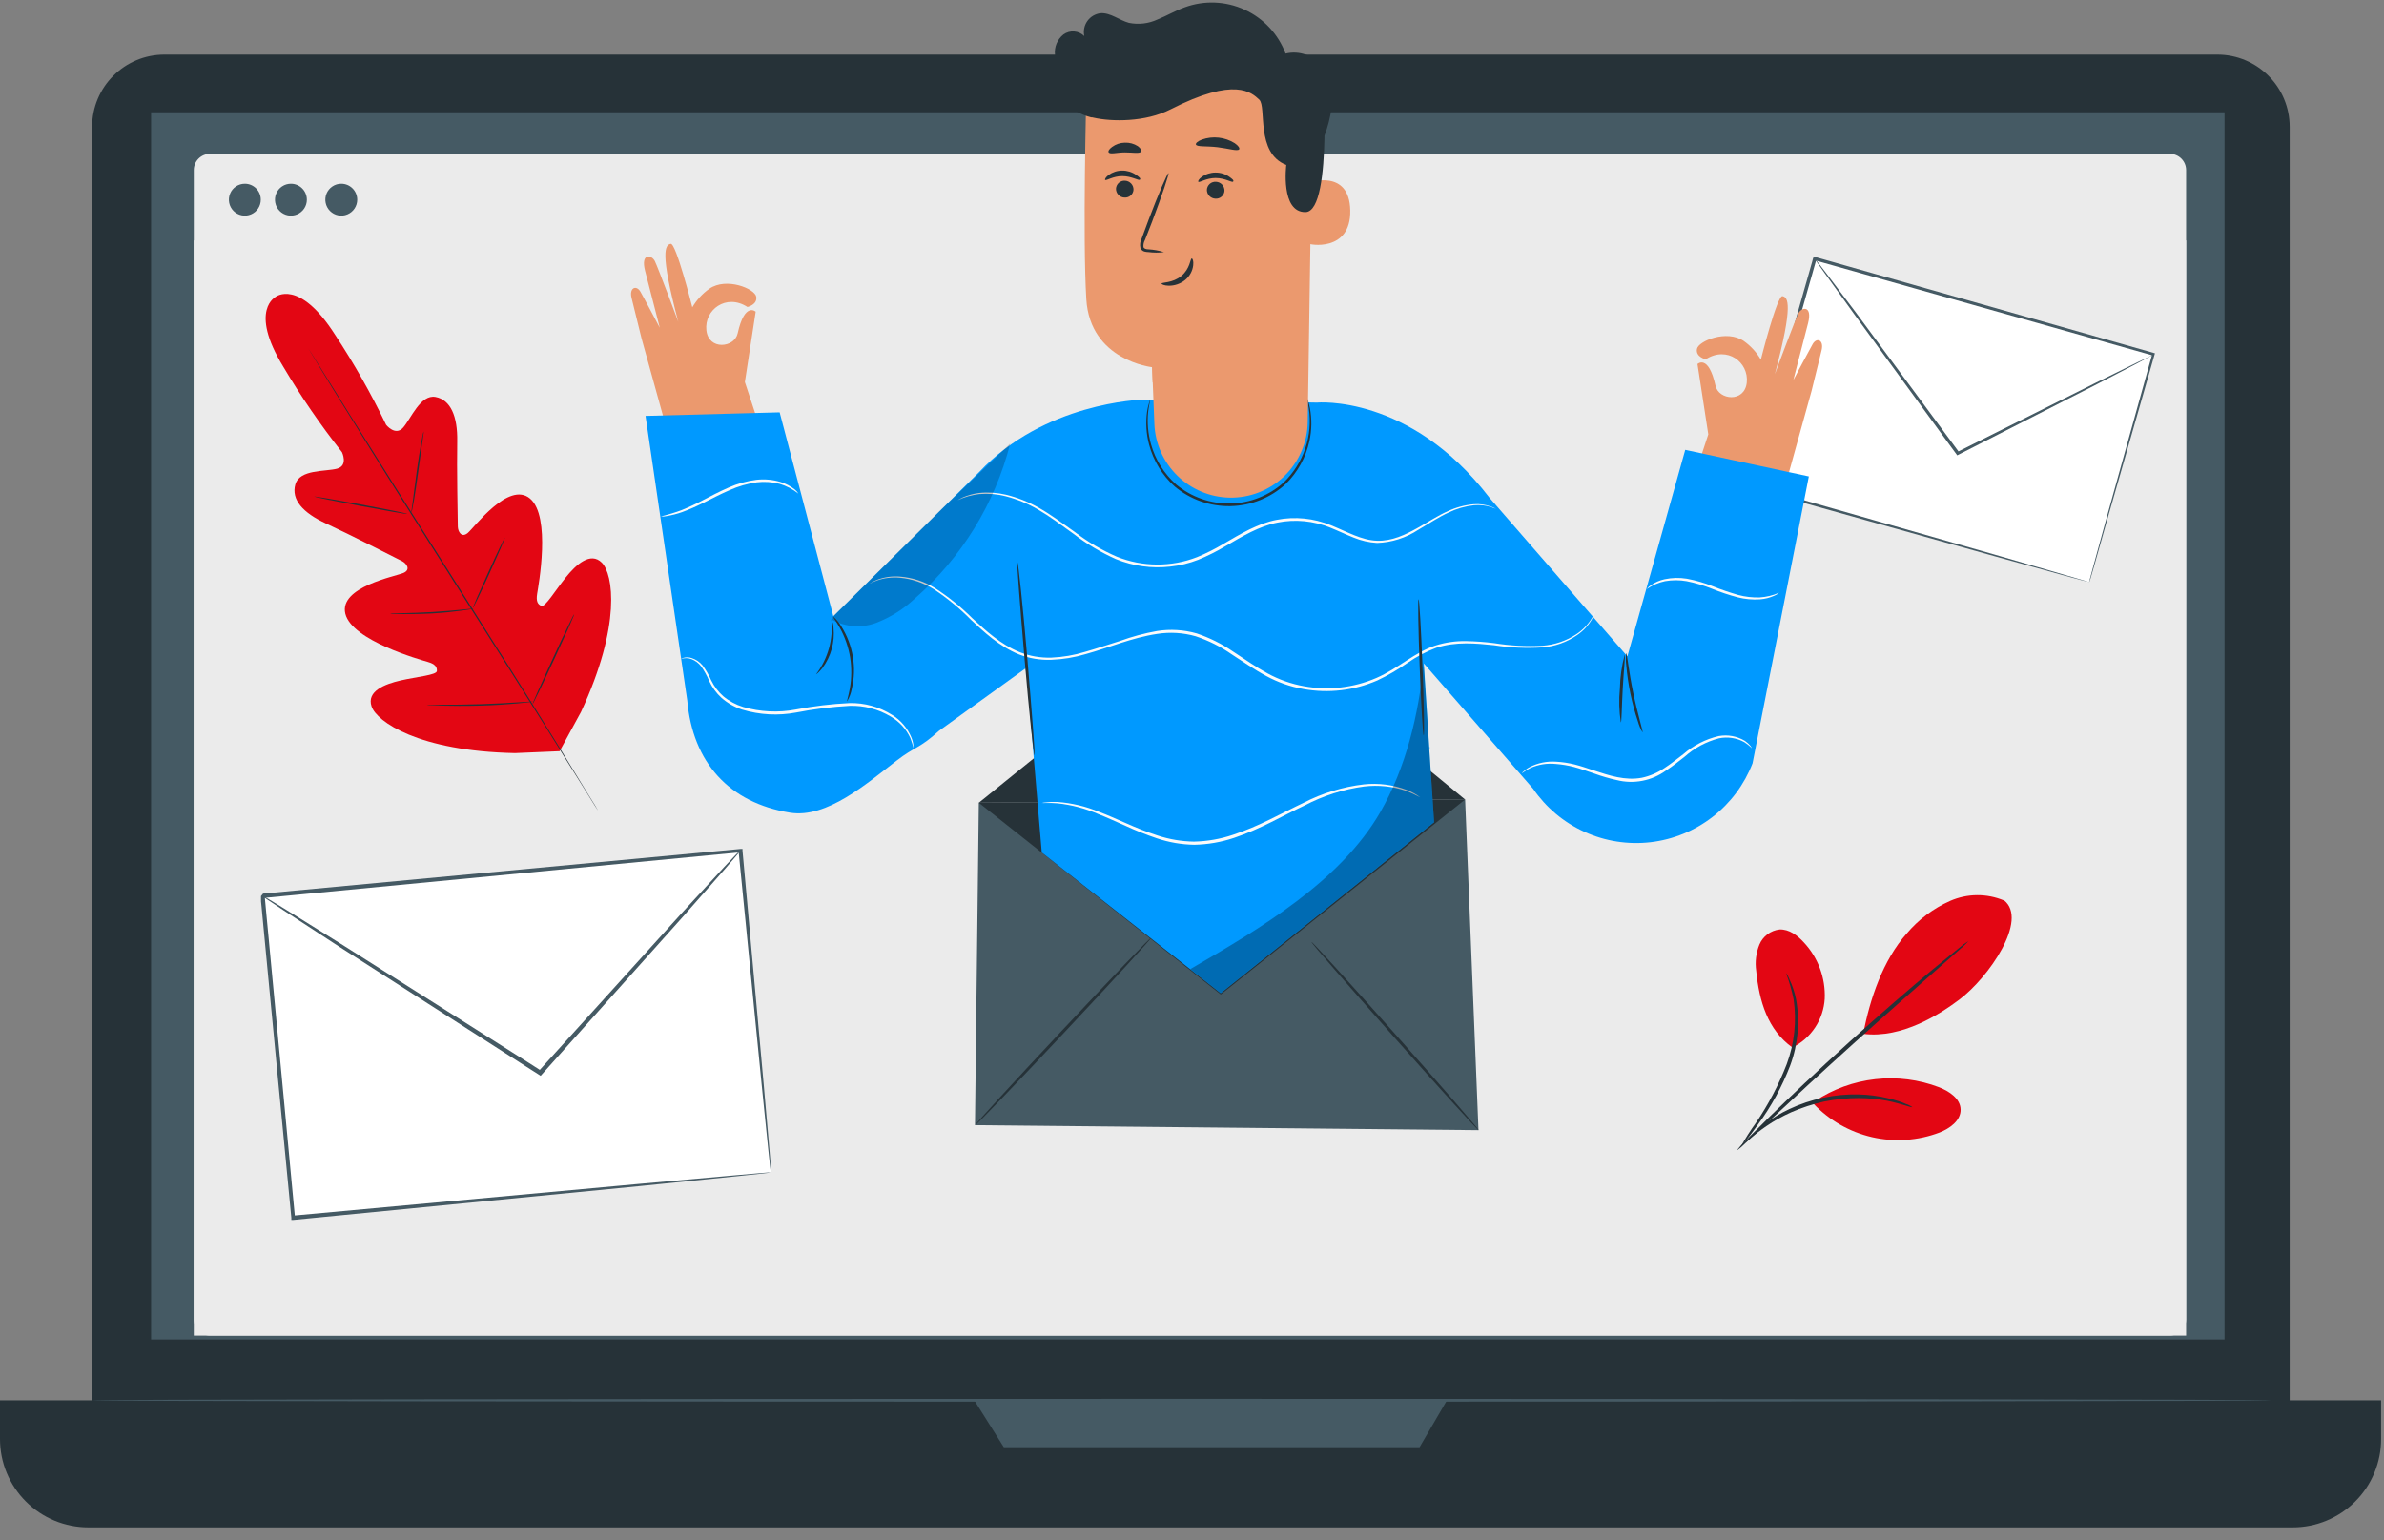 <svg width="113" height="73" viewBox="0 0 113 73" fill="none" xmlns="http://www.w3.org/2000/svg">
<rect x="0" y="0" width="113" height="73" fill="#808080" stroke="none"/>
<path d="M105.1 2.588H7.795C5.901 2.588 4.366 4.124 4.366 6.017V68.04C4.366 69.934 5.901 71.469 7.795 71.469H105.1C106.994 71.469 108.529 69.934 108.529 68.04V6.017C108.529 4.124 106.994 2.588 105.1 2.588Z" fill="#263238"/>
<path d="M0.012 66.374H112.862V68.212C112.862 69.323 112.42 70.389 111.635 71.174C110.849 71.96 109.783 72.401 108.672 72.401H4.189C3.078 72.401 2.013 71.96 1.227 71.174C0.441 70.389 0 69.323 0 68.212V66.374H0.012Z" fill="#263238"/>
<path d="M105.441 5.323H7.162V63.491H105.441V5.323Z" fill="#455A64"/>
<path d="M46.18 66.374L47.581 68.6H67.286L68.585 66.374H46.18Z" fill="#455A64"/>
<path d="M102.85 7.293H9.955C9.53 7.293 9.186 7.638 9.186 8.063V62.535C9.186 62.961 9.53 63.305 9.955 63.305H102.85C103.275 63.305 103.62 62.961 103.62 62.535V8.063C103.62 7.638 103.275 7.293 102.85 7.293Z" fill="#EBEBEB"/>
<path d="M103.62 11.397H9.186V63.307H103.62V11.397Z" fill="#EBEBEB"/>
<path d="M16.932 9.463C16.932 9.613 16.888 9.759 16.805 9.884C16.722 10.008 16.604 10.106 16.466 10.163C16.328 10.221 16.176 10.236 16.029 10.207C15.882 10.178 15.747 10.106 15.642 10C15.536 9.894 15.464 9.759 15.435 9.612C15.405 9.465 15.421 9.313 15.478 9.175C15.536 9.037 15.633 8.919 15.758 8.836C15.882 8.753 16.029 8.709 16.178 8.71C16.378 8.71 16.569 8.79 16.71 8.931C16.851 9.072 16.931 9.263 16.932 9.463Z" fill="#455A64"/>
<path d="M12.361 9.463C12.362 9.613 12.318 9.759 12.235 9.884C12.152 10.008 12.034 10.106 11.896 10.163C11.758 10.221 11.605 10.236 11.459 10.207C11.312 10.178 11.177 10.106 11.071 10C10.965 9.894 10.893 9.759 10.864 9.612C10.835 9.465 10.85 9.313 10.908 9.175C10.965 9.037 11.062 8.919 11.187 8.836C11.312 8.753 11.458 8.709 11.608 8.71C11.807 8.71 11.999 8.79 12.14 8.931C12.281 9.072 12.361 9.263 12.361 9.463Z" fill="#455A64"/>
<path d="M14.545 9.463C14.546 9.613 14.502 9.759 14.419 9.884C14.336 10.008 14.218 10.106 14.08 10.163C13.941 10.221 13.789 10.236 13.643 10.207C13.496 10.178 13.361 10.106 13.255 10C13.149 9.894 13.077 9.759 13.048 9.612C13.019 9.465 13.034 9.313 13.092 9.175C13.149 9.037 13.246 8.919 13.371 8.836C13.496 8.753 13.642 8.709 13.792 8.71C13.991 8.71 14.183 8.79 14.324 8.931C14.465 9.072 14.544 9.263 14.545 9.463Z" fill="#455A64"/>
<path d="M107.635 66.374C107.635 66.412 84.514 66.44 56.004 66.44C27.494 66.44 4.366 66.412 4.366 66.374C4.366 66.336 27.482 66.306 56.004 66.306C84.526 66.306 107.635 66.336 107.635 66.374Z" fill="#455A64"/>
<path d="M35.09 40.313L12.45 42.461L13.898 57.72L36.538 55.572L35.09 40.313Z" fill="white"/>
<path d="M36.538 55.575C36.538 55.575 36.521 55.476 36.502 55.293C36.484 55.109 36.453 54.822 36.415 54.483C36.342 53.777 36.236 52.732 36.102 51.409C35.839 48.755 35.465 44.952 35.006 40.322L35.097 40.398L12.461 42.568C12.438 42.591 12.638 42.349 12.556 42.455V42.511V42.575L12.567 42.702L12.591 42.956L12.638 43.464C12.671 43.803 12.704 44.14 12.735 44.474C12.797 45.147 12.86 45.814 12.923 46.474C13.047 47.797 13.17 49.098 13.292 50.376C13.528 52.93 13.763 55.384 13.982 57.71L13.876 57.623L30.186 56.126L34.855 55.709L36.1 55.601L36.425 55.577C36.462 55.575 36.5 55.575 36.538 55.577C36.504 55.584 36.471 55.589 36.437 55.592L36.123 55.627L34.9 55.756L30.259 56.227L13.906 57.825H13.81V57.728C13.586 55.403 13.354 52.949 13.104 50.395C12.982 49.116 12.858 47.816 12.732 46.493C12.668 45.833 12.604 45.166 12.541 44.495C12.509 44.158 12.478 43.822 12.445 43.485L12.398 42.977L12.372 42.723V42.596V42.532V42.499V42.476L12.469 42.358L35.109 40.24H35.194V40.325C35.615 44.98 35.964 48.797 36.206 51.473C36.321 52.789 36.413 53.826 36.474 54.532C36.502 54.874 36.526 55.137 36.54 55.328C36.554 55.519 36.538 55.575 36.538 55.575Z" fill="#455A64"/>
<path d="M35.09 40.313C35.039 40.396 34.98 40.475 34.914 40.548L34.382 41.169L32.384 43.438L25.686 50.927L25.627 50.995L25.552 50.946L24.949 50.562L16.086 44.879L13.415 43.135C13.113 42.935 12.876 42.772 12.692 42.652C12.608 42.6 12.529 42.539 12.457 42.471C12.549 42.511 12.638 42.559 12.723 42.614L13.464 43.064L16.161 44.742L25.057 50.374L25.66 50.76L25.526 50.779L32.271 43.33L34.316 41.108L34.879 40.513C34.943 40.44 35.014 40.373 35.09 40.313Z" fill="#455A64"/>
<path d="M86.019 12.253L82.96 23.076L99.02 27.614L102.079 16.791L86.019 12.253Z" fill="white"/>
<path d="M99.014 27.619C99.014 27.619 99.031 27.546 99.066 27.416C99.101 27.287 99.153 27.087 99.221 26.84C99.36 26.329 99.562 25.592 99.821 24.653L102.015 16.779L102.057 16.854L85.995 12.331L86.089 12.279V12.295V12.319L86.077 12.363L86.051 12.453L85.999 12.634L85.898 12.994L85.696 13.7L85.296 15.112C85.03 16.054 84.768 16.974 84.512 17.88C83.996 19.69 83.504 21.431 83.036 23.081L82.987 22.992L94.535 26.286L97.83 27.24L98.713 27.496L98.948 27.567L99.026 27.593L98.953 27.576L98.718 27.517L97.847 27.282L94.552 26.369L82.942 23.123L82.874 23.105L82.893 23.036C83.363 21.389 83.848 19.645 84.359 17.833C84.613 16.927 84.874 16.005 85.14 15.065L85.54 13.653C85.606 13.418 85.674 13.182 85.743 12.947L85.844 12.587L85.896 12.408L85.919 12.316L85.933 12.272V12.248V12.232L86.03 12.178L102.083 16.729L102.144 16.748L102.125 16.807C101.184 20.102 100.403 22.81 99.861 24.703L99.249 26.87C99.179 27.105 99.122 27.298 99.085 27.433C99.047 27.567 99.014 27.619 99.014 27.619Z" fill="#455A64"/>
<path d="M102.074 16.795C102.017 16.836 101.957 16.872 101.895 16.903L101.367 17.186L99.4 18.207L92.829 21.554L92.77 21.584L92.733 21.53L92.424 21.109L87.87 14.867L86.503 12.966L86.14 12.455C86.094 12.397 86.055 12.334 86.023 12.267C86.075 12.319 86.123 12.376 86.166 12.436L86.555 12.942L87.967 14.813L92.558 21.029L92.869 21.45L92.77 21.427L99.36 18.132L101.349 17.155L101.892 16.896C101.95 16.857 102.01 16.823 102.074 16.795Z" fill="#455A64"/>
<path d="M13.058 14.075C13.058 14.075 14.167 13.178 15.882 15.868C16.783 17.235 17.591 18.662 18.302 20.137C18.302 20.137 18.742 20.692 19.111 20.266C19.481 19.84 19.933 18.685 20.643 18.817C21.354 18.948 21.695 19.73 21.672 20.921C21.648 22.111 21.695 24.721 21.7 24.957C21.705 25.192 21.869 25.515 22.171 25.265C22.472 25.016 24.11 22.787 25.12 23.63C26.129 24.472 25.52 27.779 25.461 28.141C25.402 28.503 25.485 28.647 25.661 28.72C25.837 28.793 26.32 27.99 26.812 27.376C27.304 26.762 27.989 26.136 28.525 26.67C29.062 27.204 29.467 29.605 27.539 33.747L26.525 35.608L24.407 35.698C19.841 35.606 17.855 34.206 17.612 33.486C17.37 32.766 18.229 32.427 18.996 32.252C19.763 32.078 20.693 31.998 20.707 31.808C20.721 31.617 20.627 31.478 20.274 31.375C19.921 31.271 16.682 30.367 16.369 29.092C16.056 27.816 18.775 27.315 19.13 27.155C19.485 26.995 19.264 26.705 19.059 26.599C18.855 26.494 16.522 25.308 15.442 24.809C14.362 24.31 13.795 23.684 13.999 22.961C14.204 22.239 15.428 22.363 15.974 22.217C16.52 22.072 16.209 21.434 16.209 21.434C15.195 20.149 14.267 18.799 13.432 17.39C11.766 14.668 13.091 14.058 13.091 14.058" fill="#E30613"/>
<path d="M14.6 16.48C14.609 16.5 14.62 16.52 14.633 16.539L14.731 16.708L15.12 17.355C15.459 17.915 15.953 18.725 16.57 19.709C17.8 21.704 19.526 24.444 21.441 27.461C23.357 30.478 25.087 33.218 26.329 35.204C26.948 36.197 27.45 36.999 27.8 37.557L28.2 38.197C28.245 38.268 28.28 38.324 28.306 38.362L28.344 38.419C28.334 38.398 28.323 38.379 28.311 38.36L28.212 38.19L27.824 37.567C27.485 37.007 26.988 36.197 26.374 35.201C25.141 33.208 23.418 30.466 21.502 27.447C19.587 24.427 17.855 21.693 16.612 19.706L15.143 17.353C14.972 17.078 14.837 16.861 14.743 16.713L14.637 16.548C14.614 16.499 14.6 16.48 14.6 16.48Z" fill="#263238"/>
<path d="M20.081 20.455C20.062 20.502 20.049 20.552 20.041 20.603C20.02 20.7 19.992 20.838 19.961 21.012C19.898 21.358 19.822 21.838 19.749 22.373C19.676 22.907 19.617 23.368 19.568 23.735C19.547 23.898 19.526 24.034 19.512 24.147C19.5 24.198 19.496 24.249 19.497 24.3C19.517 24.253 19.531 24.203 19.54 24.152C19.561 24.055 19.587 23.917 19.617 23.742C19.679 23.396 19.747 22.914 19.82 22.382C19.893 21.85 19.959 21.387 20.01 21.02C20.034 20.86 20.053 20.721 20.069 20.608C20.079 20.557 20.083 20.506 20.081 20.455Z" fill="#263238"/>
<path d="M19.302 24.357C19.302 24.338 18.32 24.138 17.104 23.912C15.887 23.686 14.894 23.519 14.891 23.538C14.889 23.556 15.873 23.757 17.09 23.983C18.306 24.208 19.299 24.387 19.302 24.357Z" fill="#263238"/>
<path d="M22.453 28.859C22.401 28.853 22.348 28.853 22.296 28.859L21.872 28.901C21.514 28.934 21.02 28.981 20.474 29.012C19.928 29.043 19.431 29.059 19.074 29.066H18.648C18.595 29.065 18.542 29.069 18.49 29.078C18.542 29.09 18.595 29.096 18.648 29.094C18.747 29.094 18.883 29.106 19.074 29.108C19.431 29.108 19.93 29.108 20.486 29.078C21.041 29.047 21.528 28.991 21.886 28.944C22.063 28.92 22.209 28.897 22.307 28.88C22.357 28.878 22.405 28.871 22.453 28.859Z" fill="#263238"/>
<path d="M23.929 25.486C23.901 25.526 23.878 25.567 23.858 25.611L23.684 25.966C23.543 26.265 23.35 26.672 23.14 27.143C22.931 27.614 22.745 28.023 22.613 28.32C22.547 28.473 22.495 28.595 22.463 28.682C22.441 28.726 22.425 28.771 22.416 28.819C22.445 28.781 22.469 28.739 22.486 28.694C22.529 28.612 22.587 28.492 22.66 28.341C22.804 28.04 22.997 27.635 23.206 27.164C23.416 26.694 23.599 26.284 23.731 25.988C23.797 25.837 23.849 25.712 23.884 25.625C23.905 25.581 23.92 25.534 23.929 25.486Z" fill="#263238"/>
<path d="M27.217 29.111C27.18 29.16 27.149 29.214 27.125 29.271C27.066 29.391 26.991 29.544 26.904 29.725C26.718 30.106 26.466 30.638 26.198 31.227C25.929 31.815 25.68 32.351 25.506 32.74C25.426 32.926 25.357 33.081 25.303 33.21C25.276 33.267 25.254 33.325 25.237 33.385C25.274 33.334 25.305 33.28 25.329 33.222L25.553 32.77C25.736 32.387 25.988 31.857 26.259 31.267C26.529 30.676 26.776 30.144 26.951 29.756C27.033 29.57 27.099 29.414 27.153 29.285C27.181 29.229 27.202 29.171 27.217 29.111Z" fill="#263238"/>
<path d="M25.259 33.26C25.193 33.254 25.127 33.254 25.061 33.26L24.522 33.293C24.068 33.321 23.439 33.359 22.745 33.38C22.051 33.401 21.42 33.406 20.963 33.406H20.424C20.359 33.4 20.293 33.4 20.227 33.406C20.292 33.418 20.358 33.425 20.424 33.425C20.552 33.425 20.735 33.441 20.963 33.448C21.42 33.46 22.051 33.465 22.747 33.448C23.444 33.432 24.072 33.382 24.527 33.342C24.762 33.321 24.936 33.302 25.063 33.286C25.129 33.283 25.195 33.275 25.259 33.26Z" fill="#263238"/>
<path d="M94.982 42.682C94.579 42.514 94.147 42.429 93.711 42.432C93.274 42.435 92.843 42.527 92.443 42.701C91.644 43.054 90.936 43.586 90.374 44.254C89.254 45.514 88.63 47.349 88.317 49.006C90.174 49.241 91.989 48.044 92.871 47.382C94.267 46.335 96.152 43.598 94.989 42.675" fill="#E30613"/>
<path d="M84.959 49.653C85.396 49.437 85.768 49.108 86.037 48.701C86.306 48.294 86.463 47.822 86.491 47.335C86.511 46.848 86.434 46.362 86.264 45.905C86.094 45.448 85.835 45.029 85.502 44.673C85.201 44.339 84.796 44.038 84.352 44.059C84.142 44.082 83.942 44.161 83.774 44.288C83.606 44.415 83.474 44.584 83.394 44.779C83.235 45.172 83.183 45.599 83.243 46.017C83.384 47.453 83.784 48.816 84.959 49.653Z" fill="#E30613"/>
<path d="M82.518 54.339C82.518 54.339 82.612 54.252 82.753 54.073C82.895 53.894 83.092 53.633 83.328 53.301C83.959 52.443 84.471 51.504 84.853 50.51C85.229 49.5 85.324 48.407 85.128 47.347C85.064 47.029 84.96 46.719 84.82 46.427C84.782 46.318 84.727 46.215 84.657 46.123C84.81 46.529 84.931 46.947 85.017 47.373C85.167 48.409 85.054 49.466 84.688 50.446C84.308 51.425 83.819 52.357 83.229 53.226C82.97 53.582 82.733 53.954 82.518 54.339Z" fill="#263238"/>
<path d="M93.309 44.605C93.142 44.706 92.984 44.822 92.838 44.951C92.544 45.187 92.132 45.528 91.605 45.956C90.574 46.815 89.167 48.025 87.649 49.397C86.131 50.769 84.782 52.049 83.824 52.988C83.354 53.459 82.963 53.843 82.702 54.113C82.559 54.246 82.428 54.391 82.311 54.546C82.469 54.431 82.617 54.304 82.754 54.165L83.918 53.085C84.897 52.169 86.255 50.91 87.776 49.538C89.296 48.166 90.685 46.949 91.692 46.057L92.885 45.008C93.037 44.885 93.178 44.75 93.309 44.605Z" fill="#263238"/>
<path d="M86.027 52.193C86.885 51.623 87.867 51.267 88.89 51.153C89.913 51.038 90.949 51.17 91.911 51.536C92.396 51.727 92.925 52.075 92.932 52.597C92.939 53.12 92.422 53.487 91.937 53.68C90.916 54.068 89.803 54.146 88.739 53.903C87.674 53.659 86.705 53.106 85.954 52.312" fill="#E30613"/>
<path d="M90.642 52.477C90.55 52.411 90.448 52.36 90.339 52.327C90.218 52.271 90.094 52.225 89.967 52.188C89.799 52.133 89.629 52.087 89.456 52.049C89.009 51.945 88.552 51.887 88.094 51.877C86.964 51.851 85.843 52.087 84.82 52.567C84.405 52.762 84.011 52.999 83.643 53.273C83.501 53.376 83.365 53.487 83.236 53.607C83.134 53.692 83.038 53.784 82.949 53.882C82.8 54.042 82.713 54.134 82.732 54.144C82.751 54.153 83.088 53.819 83.721 53.381C84.093 53.127 84.486 52.908 84.897 52.724C85.401 52.504 85.925 52.333 86.463 52.214C87.005 52.104 87.557 52.049 88.11 52.049C88.559 52.051 89.007 52.094 89.449 52.176C90.186 52.331 90.631 52.52 90.642 52.477Z" fill="#263238"/>
<path d="M84.799 22.381L85.867 18.532C85.867 18.532 86.249 16.97 86.341 16.606C86.462 16.124 86.123 15.972 85.925 16.301C85.849 16.424 85.004 18.014 85.004 18.014C85.004 18.014 85.677 15.41 85.702 15.316C85.92 14.466 85.392 14.546 85.238 14.859C85.084 15.172 84.127 17.735 84.127 17.735C85.022 14.387 84.743 14.092 84.489 14.038C84.235 13.984 83.463 17.047 83.463 17.047C83.26 16.698 82.984 16.398 82.655 16.165C81.847 15.608 80.497 16.165 80.433 16.544C80.369 16.924 80.849 17.032 80.849 17.032C81.862 16.378 82.901 17.17 82.796 18.135C82.691 19.099 81.464 18.968 81.313 18.281C80.977 16.77 80.459 17.255 80.459 17.255L80.972 20.59L80.42 22.262" fill="#EB996E"/>
<path d="M31.479 19.901L30.412 16.052C30.412 16.052 30.029 14.49 29.937 14.126C29.816 13.644 30.155 13.492 30.353 13.821C30.43 13.944 31.273 15.534 31.273 15.534C31.273 15.534 30.601 12.93 30.576 12.835C30.358 11.986 30.886 12.066 31.04 12.379C31.194 12.692 32.151 15.255 32.151 15.255C31.256 11.907 31.535 11.612 31.789 11.558C32.043 11.504 32.815 14.567 32.815 14.567C33.019 14.219 33.294 13.918 33.623 13.685C34.432 13.128 35.781 13.685 35.845 14.064C35.909 14.444 35.429 14.552 35.429 14.552C34.416 13.898 33.377 14.69 33.482 15.655C33.587 16.619 34.814 16.489 34.965 15.801C35.301 14.29 35.819 14.775 35.819 14.775L35.306 18.11L35.858 19.782" fill="#EB996E"/>
<path d="M46.395 38.052L69.445 37.898L70.079 53.57L46.213 53.334L46.395 38.052Z" fill="#455A64"/>
<path d="M46.395 38.052L58.104 28.591L69.445 37.898" fill="#263238"/>
<path d="M46.226 53.334C46.195 53.308 48.042 51.295 50.349 48.837C52.655 46.379 54.548 44.412 54.576 44.437C54.605 44.463 52.76 46.477 50.454 48.934C48.148 51.392 46.241 53.362 46.226 53.334Z" fill="#263238"/>
<path d="M70.084 53.57C70.056 53.596 68.26 51.62 66.074 49.158C63.889 46.695 62.131 44.678 62.165 44.653C62.198 44.627 63.989 46.602 66.174 49.065C68.36 51.528 70.11 53.544 70.084 53.57Z" fill="#263238"/>
<path d="M69.445 37.898L57.865 47.139L46.395 38.052" fill="#263238"/>
<path d="M39.5 29.209L36.955 19.546L30.598 19.715L32.576 33.201C32.832 36.136 34.556 38.055 37.45 38.522C39.194 38.801 41.085 37.139 42.486 36.064C43.399 35.361 43.561 35.5 44.505 34.643L48.609 31.683L48.709 32.17H48.684L49.379 40.41L57.86 47.08L67.975 38.976L67.745 35.469C67.77 35.469 67.793 35.418 67.745 35.418L67.488 31.447L72.67 37.39C73.28 38.279 74.12 38.984 75.101 39.43C76.081 39.876 77.165 40.046 78.236 39.922C79.306 39.797 80.322 39.383 81.174 38.723C82.026 38.064 82.681 37.184 83.07 36.18L85.738 22.583L79.879 21.324L77.137 31.113L70.597 23.589C66.821 18.669 62.414 19.084 62.414 19.084L54.287 18.94H54.269C54.028 18.94 49.487 19.092 46.408 22.381L39.5 29.209Z" fill="#0099FF"/>
<path d="M70.913 24.125C70.913 24.125 70.826 24.084 70.656 24.03C70.402 23.952 70.136 23.924 69.871 23.948C69.454 23.993 69.046 24.109 68.668 24.292C68.219 24.492 67.755 24.805 67.213 25.12C66.635 25.5 65.963 25.713 65.272 25.736C64.887 25.714 64.509 25.627 64.153 25.479C63.789 25.336 63.427 25.159 63.047 25.007C62.256 24.686 61.388 24.604 60.551 24.771C59.679 24.938 58.879 25.428 58.06 25.903C57.655 26.144 57.232 26.355 56.795 26.534C56.367 26.701 55.919 26.81 55.461 26.857C54.59 26.955 53.708 26.833 52.896 26.503C52.179 26.184 51.503 25.781 50.882 25.302C50.29 24.874 49.743 24.466 49.207 24.156C48.726 23.874 48.208 23.661 47.668 23.522C47.261 23.419 46.839 23.384 46.421 23.419C46.065 23.459 45.719 23.557 45.395 23.709L45.454 23.673C45.495 23.65 45.556 23.617 45.641 23.576C45.887 23.471 46.146 23.401 46.411 23.368C46.836 23.324 47.265 23.352 47.681 23.45C48.23 23.583 48.758 23.793 49.248 24.074C49.792 24.381 50.343 24.789 50.939 25.213C51.554 25.683 52.224 26.078 52.934 26.387C54.155 26.877 55.516 26.885 56.742 26.408C57.172 26.232 57.589 26.022 57.988 25.782C58.802 25.31 59.617 24.81 60.52 24.64C61.382 24.473 62.274 24.563 63.086 24.897C63.855 25.207 64.54 25.608 65.266 25.631C65.992 25.654 66.624 25.338 67.16 25.043C67.696 24.748 68.17 24.425 68.63 24.23C69.017 24.049 69.434 23.938 69.861 23.902C70.131 23.881 70.402 23.918 70.656 24.009C70.747 24.035 70.833 24.074 70.913 24.125Z" fill="#FAFAFA"/>
<path d="M75.625 28.937C75.596 29.063 75.549 29.184 75.487 29.297C75.311 29.623 75.058 29.901 74.751 30.107C74.267 30.44 73.704 30.64 73.119 30.687C72.348 30.737 71.574 30.703 70.81 30.584C69.974 30.5 69.014 30.397 68.073 30.707C67.592 30.889 67.135 31.13 66.713 31.423C66.261 31.74 65.783 32.018 65.284 32.254C64.184 32.732 62.968 32.874 61.788 32.662C61.166 32.553 60.566 32.342 60.012 32.039C59.448 31.736 58.922 31.362 58.378 31.013C57.856 30.649 57.284 30.363 56.68 30.161C56.088 29.991 55.467 29.952 54.858 30.046C53.653 30.223 52.55 30.707 51.467 31.003C50.936 31.163 50.387 31.254 49.833 31.274C49.308 31.295 48.784 31.208 48.294 31.018C47.347 30.628 46.649 29.961 46.031 29.386C45.495 28.842 44.903 28.354 44.266 27.932C43.778 27.625 43.224 27.436 42.65 27.383C42.287 27.35 41.922 27.393 41.577 27.511C41.344 27.598 41.234 27.673 41.228 27.665C41.334 27.592 41.447 27.532 41.567 27.485C41.914 27.354 42.285 27.301 42.655 27.331C43.24 27.376 43.805 27.56 44.304 27.868C44.953 28.286 45.554 28.772 46.1 29.317C46.724 29.889 47.416 30.541 48.34 30.915C48.817 31.102 49.326 31.189 49.838 31.172C50.382 31.149 50.921 31.055 51.441 30.895C51.98 30.743 52.526 30.554 53.088 30.382C53.659 30.174 54.247 30.016 54.846 29.91C55.473 29.811 56.113 29.851 56.724 30.025C57.339 30.232 57.923 30.524 58.458 30.892C59.004 31.246 59.528 31.621 60.079 31.918C60.621 32.215 61.208 32.421 61.816 32.529C62.971 32.738 64.162 32.601 65.241 32.136C66.267 31.69 67.062 30.915 68.042 30.597C68.51 30.45 68.999 30.38 69.489 30.389C69.937 30.397 70.384 30.43 70.828 30.487C71.583 30.608 72.348 30.649 73.111 30.608C73.686 30.566 74.241 30.378 74.722 30.061C75.027 29.861 75.281 29.594 75.464 29.279C75.584 29.066 75.618 28.935 75.625 28.937Z" fill="#FAFAFA"/>
<path d="M83.039 35.469C82.932 35.359 82.812 35.262 82.683 35.179C82.316 34.978 81.89 34.914 81.48 34.997C80.877 35.153 80.321 35.45 79.856 35.864C79.576 36.082 79.286 36.318 78.958 36.531C78.626 36.77 78.247 36.934 77.845 37.011C77.444 37.088 77.03 37.077 76.634 36.977C76.269 36.897 75.91 36.792 75.559 36.664C75.223 36.551 74.907 36.436 74.604 36.356C74.325 36.283 74.039 36.235 73.75 36.213C73.334 36.169 72.913 36.236 72.531 36.408C72.275 36.539 72.147 36.664 72.136 36.649C72.161 36.616 72.189 36.587 72.221 36.562C72.257 36.528 72.295 36.497 72.337 36.469C72.389 36.428 72.446 36.392 72.506 36.362C72.892 36.163 73.325 36.074 73.758 36.105C74.053 36.121 74.346 36.165 74.633 36.236C74.943 36.313 75.264 36.426 75.597 36.536C76.262 36.752 77.026 37.016 77.821 36.867C78.203 36.786 78.566 36.63 78.889 36.41C79.209 36.203 79.497 35.969 79.781 35.754C80.263 35.334 80.84 35.038 81.462 34.892C81.892 34.813 82.336 34.894 82.711 35.12C82.806 35.186 82.893 35.265 82.968 35.353C82.996 35.389 83.02 35.428 83.039 35.469Z" fill="#FAFAFA"/>
<path d="M84.328 28.096C84.263 28.156 84.188 28.203 84.107 28.235C83.889 28.333 83.655 28.392 83.417 28.409C83.064 28.432 82.71 28.4 82.368 28.314C81.954 28.205 81.548 28.069 81.151 27.909C80.761 27.752 80.358 27.632 79.946 27.549C79.606 27.489 79.259 27.489 78.92 27.549C78.61 27.614 78.317 27.74 78.058 27.922C78.109 27.85 78.173 27.789 78.248 27.742C78.444 27.605 78.665 27.508 78.899 27.457C79.246 27.383 79.603 27.374 79.954 27.431C80.376 27.51 80.791 27.63 81.19 27.791C81.582 27.948 81.982 28.084 82.388 28.201C82.718 28.289 83.06 28.328 83.401 28.319C83.721 28.299 84.034 28.224 84.328 28.096Z" fill="#FAFAFA"/>
<path d="M67.316 37.793C67.099 37.677 66.876 37.575 66.647 37.485C66.009 37.271 65.332 37.201 64.664 37.28C63.678 37.412 62.722 37.716 61.842 38.178C60.816 38.658 59.746 39.299 58.491 39.717C57.882 39.921 57.245 40.031 56.603 40.043C56.004 40.033 55.411 39.931 54.843 39.74C54.334 39.568 53.835 39.37 53.348 39.145C52.888 38.942 52.462 38.745 52.065 38.591C51.448 38.323 50.794 38.15 50.125 38.078L49.81 38.06H49.576C49.512 38.066 49.448 38.066 49.384 38.06C49.447 38.045 49.512 38.037 49.576 38.034L49.807 38.014C49.9 38.014 50.007 38.014 50.128 38.014C50.806 38.065 51.471 38.223 52.098 38.483C52.501 38.635 52.929 38.827 53.381 39.024C53.867 39.243 54.365 39.437 54.871 39.604C55.427 39.787 56.008 39.885 56.593 39.894C57.221 39.881 57.844 39.772 58.44 39.571C59.674 39.171 60.749 38.545 61.775 38.06C62.672 37.596 63.645 37.298 64.648 37.18C65.329 37.108 66.016 37.196 66.657 37.436C66.893 37.523 67.115 37.643 67.316 37.793Z" fill="#FAFAFA"/>
<path d="M32.281 31.236C32.317 31.21 32.358 31.191 32.401 31.18C32.53 31.146 32.666 31.151 32.791 31.195C32.992 31.26 33.17 31.381 33.304 31.544C33.464 31.762 33.6 31.997 33.709 32.244C33.847 32.531 34.04 32.787 34.276 32.998C34.556 33.231 34.878 33.405 35.226 33.512C36.037 33.748 36.894 33.79 37.724 33.632C38.564 33.469 39.415 33.367 40.269 33.327C40.98 33.311 41.679 33.505 42.28 33.884C42.69 34.134 43.011 34.508 43.196 34.951C43.264 35.113 43.301 35.288 43.304 35.464C43.26 35.3 43.208 35.138 43.148 34.979C42.951 34.557 42.631 34.206 42.229 33.971C41.639 33.614 40.958 33.436 40.269 33.458C39.421 33.504 38.578 33.61 37.745 33.773C36.891 33.935 36.011 33.888 35.179 33.637C34.818 33.519 34.483 33.329 34.197 33.078C33.952 32.855 33.755 32.584 33.617 32.283C33.515 32.038 33.388 31.805 33.237 31.588C33.118 31.431 32.957 31.311 32.773 31.241C32.614 31.183 32.441 31.181 32.281 31.236Z" fill="#FAFAFA"/>
<path d="M37.845 23.399C37.579 23.188 37.275 23.03 36.949 22.934C36.595 22.843 36.227 22.819 35.864 22.863C35.421 22.926 34.99 23.051 34.581 23.235C34.14 23.424 33.732 23.643 33.355 23.827C33.022 23.997 32.68 24.147 32.329 24.276C32.09 24.36 31.845 24.423 31.595 24.463C31.505 24.484 31.411 24.49 31.318 24.481C31.649 24.401 31.976 24.303 32.296 24.186C32.639 24.047 32.976 23.89 33.304 23.717C33.676 23.527 34.086 23.306 34.535 23.111C34.958 22.923 35.407 22.798 35.867 22.742C36.245 22.701 36.628 22.735 36.993 22.845C37.238 22.919 37.467 23.039 37.668 23.199C37.738 23.255 37.798 23.322 37.845 23.399Z" fill="#FAFAFA"/>
<g opacity="0.3">
<path d="M56.421 45.935C59.712 44.027 63.525 41.787 65.425 38.496C66.641 36.387 67.247 33.863 67.478 31.441L67.973 38.97L57.858 47.074L56.421 45.935Z" fill="black"/>
</g>
<g opacity="0.2">
<path d="M47.883 21.028C47.155 23.877 45.578 26.437 43.363 28.37C42.836 28.867 42.217 29.258 41.542 29.52C41.204 29.648 40.842 29.703 40.481 29.679C40.121 29.656 39.769 29.555 39.451 29.384L39.5 29.209L44.63 24.132L47.883 21.028Z" fill="black"/>
</g>
<path d="M40.151 33.245C40.13 33.245 40.213 33.011 40.282 32.637C40.368 32.148 40.373 31.647 40.295 31.157C40.213 30.666 40.048 30.193 39.807 29.758C39.62 29.425 39.469 29.245 39.487 29.225C39.649 29.361 39.786 29.525 39.889 29.71C40.16 30.144 40.343 30.628 40.425 31.134C40.511 31.64 40.493 32.158 40.374 32.657C40.336 32.865 40.26 33.064 40.151 33.245Z" fill="#263238"/>
<path d="M38.681 31.963C39.248 31.218 39.507 30.284 39.405 29.353C39.469 29.478 39.504 29.616 39.508 29.756C39.577 30.437 39.389 31.119 38.979 31.668C38.82 31.868 38.694 31.963 38.681 31.963Z" fill="#263238"/>
<path d="M48.227 26.652C48.263 26.652 48.483 28.704 48.696 31.218C48.909 33.732 49.071 35.795 49.032 35.797C48.994 35.8 48.776 33.745 48.563 31.231C48.35 28.717 48.188 26.654 48.227 26.652Z" fill="#263238"/>
<path d="M61.921 18.791C61.946 18.835 61.965 18.882 61.978 18.93C62.025 19.064 62.062 19.201 62.088 19.34C62.187 19.859 62.179 20.392 62.065 20.908C61.897 21.679 61.509 22.384 60.947 22.937C60.232 23.595 59.302 23.97 58.331 23.991C57.36 24.012 56.414 23.679 55.672 23.053C55.087 22.524 54.668 21.837 54.466 21.075C54.33 20.565 54.298 20.032 54.371 19.51C54.393 19.369 54.425 19.23 54.466 19.094C54.477 19.045 54.493 18.998 54.515 18.953C54.53 18.953 54.466 19.153 54.423 19.517C54.37 20.034 54.415 20.557 54.556 21.057C54.764 21.795 55.179 22.458 55.752 22.968C56.474 23.567 57.389 23.886 58.328 23.866C59.267 23.845 60.166 23.486 60.862 22.855C61.321 22.407 61.667 21.857 61.872 21.249C62.076 20.641 62.133 19.993 62.037 19.358C61.98 18.989 61.906 18.797 61.921 18.791Z" fill="#263238"/>
<path d="M76.826 34.245C76.744 33.713 76.73 33.173 76.782 32.637C76.792 32.098 76.868 31.562 77.008 31.041C77.047 31.041 76.965 31.762 76.916 32.645C76.867 33.527 76.865 34.245 76.826 34.245Z" fill="#263238"/>
<path d="M77.855 34.712C77.76 34.551 77.687 34.379 77.637 34.199C77.491 33.766 77.372 33.325 77.28 32.878C77.188 32.431 77.121 31.978 77.082 31.523C77.057 31.335 77.057 31.145 77.082 30.956C77.121 30.956 77.198 31.813 77.416 32.852C77.634 33.891 77.893 34.699 77.855 34.712Z" fill="#263238"/>
<path d="M67.483 34.861C67.445 34.861 67.36 33.417 67.293 31.631C67.226 29.846 67.203 28.401 67.239 28.399C67.275 28.396 67.36 29.843 67.427 31.626C67.493 33.409 67.519 34.858 67.483 34.861Z" fill="#263238"/>
<path d="M58.283 23.589C57.357 23.571 56.472 23.2 55.809 22.552C55.147 21.904 54.756 21.028 54.717 20.102C54.658 18.697 54.61 17.406 54.61 17.406C54.61 17.406 51.667 17.093 51.49 14.177C51.313 11.26 51.49 4.528 51.49 4.528C53.116 3.734 54.924 3.388 56.728 3.526C58.532 3.665 60.266 4.283 61.752 5.316L62.201 5.629L61.985 19.995C61.979 20.474 61.879 20.948 61.69 21.388C61.5 21.829 61.226 22.228 60.882 22.562C60.538 22.896 60.131 23.158 59.685 23.335C59.239 23.511 58.763 23.597 58.283 23.589Z" fill="#EB996E"/>
<path d="M54.607 17.365C55.956 17.324 57.263 16.883 58.36 16.098C58.36 16.098 57.562 18.242 54.635 18.122L54.607 17.365Z" fill="#EB996E"/>
<path d="M61.99 8.669C62.039 8.646 63.968 7.979 64.001 9.979C64.035 11.98 62.021 11.598 62.016 11.542C62.011 11.485 61.99 8.669 61.99 8.669Z" fill="#EB996E"/>
<path d="M62.614 10.775C62.614 10.775 62.65 10.799 62.709 10.824C62.791 10.857 62.883 10.857 62.965 10.824C63.176 10.745 63.348 10.406 63.35 10.054C63.353 9.883 63.317 9.714 63.245 9.559C63.225 9.499 63.192 9.445 63.147 9.4C63.103 9.356 63.048 9.322 62.989 9.302C62.948 9.293 62.906 9.298 62.869 9.316C62.832 9.334 62.803 9.365 62.786 9.403C62.76 9.459 62.786 9.497 62.763 9.503C62.74 9.508 62.719 9.469 62.734 9.385C62.744 9.335 62.77 9.291 62.809 9.259C62.836 9.237 62.867 9.222 62.9 9.212C62.933 9.203 62.967 9.201 63.001 9.205C63.084 9.22 63.161 9.256 63.226 9.31C63.291 9.363 63.34 9.432 63.371 9.51C63.46 9.681 63.505 9.872 63.502 10.065C63.502 10.467 63.294 10.847 63.007 10.937C62.953 10.953 62.897 10.957 62.842 10.949C62.787 10.941 62.734 10.92 62.688 10.888C62.619 10.822 62.609 10.778 62.614 10.775Z" fill="#EB996E"/>
<path d="M52.896 8.943C52.895 9.052 52.936 9.158 53.011 9.236C53.087 9.315 53.19 9.361 53.299 9.364C53.352 9.368 53.405 9.362 53.455 9.345C53.506 9.329 53.552 9.302 53.592 9.267C53.632 9.232 53.665 9.19 53.688 9.142C53.711 9.094 53.725 9.043 53.727 8.99C53.729 8.881 53.688 8.776 53.613 8.697C53.538 8.618 53.436 8.571 53.327 8.566C53.274 8.562 53.22 8.568 53.17 8.585C53.119 8.602 53.072 8.629 53.032 8.664C52.992 8.699 52.959 8.742 52.936 8.79C52.913 8.838 52.899 8.89 52.896 8.943Z" fill="#263238"/>
<path d="M52.383 8.525C52.434 8.582 52.75 8.346 53.199 8.348C53.648 8.351 53.969 8.574 54.028 8.517C54.087 8.461 54 8.397 53.856 8.292C53.662 8.156 53.431 8.085 53.194 8.086C52.96 8.086 52.732 8.16 52.542 8.297C52.406 8.402 52.36 8.502 52.383 8.525Z" fill="#263238"/>
<path d="M57.206 8.995C57.204 9.104 57.246 9.209 57.321 9.287C57.397 9.366 57.5 9.412 57.609 9.416C57.662 9.42 57.715 9.414 57.766 9.397C57.817 9.381 57.863 9.354 57.904 9.319C57.944 9.285 57.977 9.242 58 9.194C58.023 9.146 58.037 9.094 58.04 9.041C58.041 8.932 58 8.826 57.925 8.747C57.849 8.668 57.746 8.621 57.637 8.617C57.584 8.613 57.53 8.62 57.48 8.637C57.429 8.653 57.382 8.68 57.342 8.715C57.302 8.75 57.269 8.793 57.246 8.841C57.222 8.889 57.209 8.941 57.206 8.995Z" fill="#263238"/>
<path d="M56.8 8.617C56.852 8.671 57.17 8.438 57.619 8.438C58.068 8.438 58.389 8.664 58.446 8.61C58.502 8.556 58.417 8.487 58.273 8.384C58.08 8.248 57.848 8.176 57.611 8.179C57.377 8.179 57.15 8.252 56.96 8.389C56.824 8.487 56.775 8.584 56.8 8.617Z" fill="#263238"/>
<path d="M55.172 11.952C54.934 11.878 54.689 11.833 54.44 11.819C54.325 11.819 54.217 11.786 54.199 11.706C54.189 11.588 54.215 11.47 54.274 11.367C54.384 11.09 54.497 10.798 54.615 10.493C55.084 9.248 55.425 8.227 55.384 8.209C55.343 8.192 54.91 9.182 54.44 10.426C54.328 10.734 54.217 11.026 54.115 11.306C54.042 11.444 54.021 11.603 54.056 11.755C54.072 11.795 54.097 11.832 54.13 11.861C54.162 11.89 54.201 11.912 54.243 11.924C54.307 11.94 54.372 11.949 54.438 11.95C54.681 11.982 54.928 11.982 55.172 11.952Z" fill="#263238"/>
<path d="M56.488 12.252C56.416 12.252 56.414 12.735 55.995 13.081C55.577 13.428 55.059 13.374 55.056 13.443C55.056 13.474 55.172 13.538 55.392 13.543C55.678 13.547 55.956 13.45 56.178 13.269C56.389 13.095 56.526 12.845 56.557 12.573C56.581 12.37 56.527 12.25 56.488 12.252Z" fill="#263238"/>
<path d="M56.685 6.85C56.729 6.971 57.178 6.914 57.712 6.978C58.245 7.043 58.664 7.184 58.738 7.076C58.771 7.022 58.697 6.907 58.525 6.788C58.295 6.644 58.036 6.553 57.766 6.524C57.496 6.494 57.223 6.526 56.967 6.617C56.762 6.696 56.667 6.791 56.685 6.85Z" fill="#263238"/>
<path d="M52.55 7.224C52.629 7.327 52.94 7.224 53.319 7.224C53.699 7.224 54.007 7.294 54.089 7.186C54.12 7.135 54.071 7.032 53.933 6.929C53.749 6.811 53.533 6.753 53.314 6.763C53.096 6.766 52.884 6.838 52.709 6.968C52.557 7.078 52.516 7.176 52.55 7.224Z" fill="#263238"/>
<path d="M50.005 2.599C49.985 2.418 50.011 2.234 50.081 2.065C50.151 1.897 50.262 1.749 50.405 1.635C50.552 1.528 50.733 1.477 50.914 1.491C51.095 1.504 51.266 1.582 51.395 1.709C51.368 1.587 51.367 1.46 51.392 1.338C51.417 1.215 51.467 1.099 51.54 0.997C51.612 0.895 51.705 0.809 51.813 0.745C51.921 0.682 52.041 0.641 52.165 0.626C52.642 0.596 53.05 0.957 53.509 1.083C53.969 1.177 54.446 1.12 54.871 0.921C55.305 0.747 55.71 0.506 56.154 0.347C57.079 0.008 58.101 0.049 58.996 0.46C59.892 0.87 60.589 1.618 60.936 2.54C61.262 2.46 61.605 2.481 61.92 2.6C62.234 2.719 62.505 2.931 62.696 3.207C63.069 3.773 63.218 4.457 63.114 5.126C63.05 5.574 62.938 6.014 62.778 6.437C62.778 6.475 62.778 6.511 62.778 6.55C62.747 8.156 62.565 10.044 61.88 10.054C60.685 10.072 60.969 7.82 60.969 7.82C59.502 7.255 60.048 5.057 59.687 4.723C59.325 4.39 58.553 3.615 55.482 5.185C54.289 5.793 52.704 5.775 51.837 5.578C51.811 5.574 51.787 5.569 51.762 5.562H51.744H51.718C51.44 5.492 51.175 5.38 50.931 5.229C50.643 5.063 50.415 4.81 50.282 4.505C50.218 4.353 50.2 4.186 50.229 4.024C50.259 3.862 50.335 3.712 50.449 3.592C50.206 3.312 50.052 2.967 50.005 2.599Z" fill="#263238"/>
</svg>
